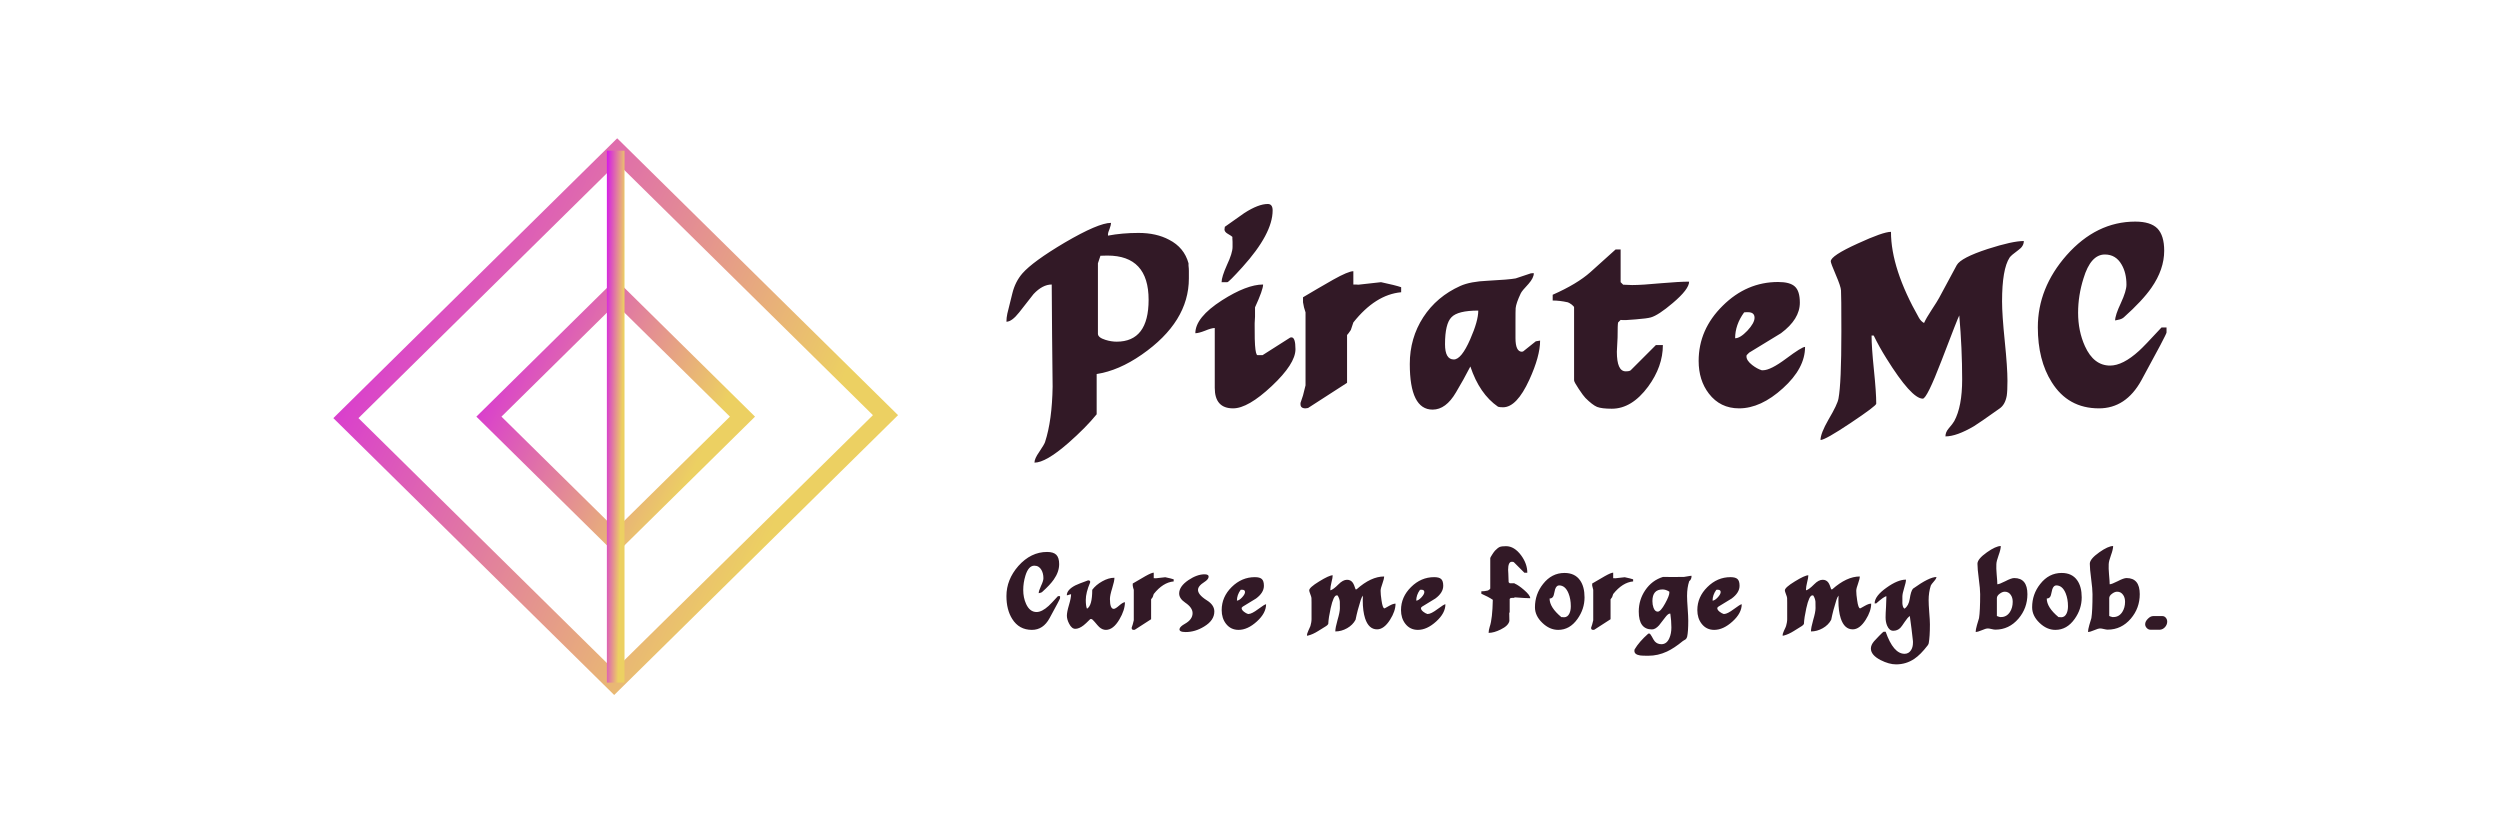 <svg data-v-fde0c5aa="" xmlns="http://www.w3.org/2000/svg" viewBox="0 0 300 100" class="iconLeftSlogan">
    <!---->
    <defs data-v-fde0c5aa="">
        <!---->
    </defs>
    <defs data-v-fde0c5aa="">
        <!---->
    </defs>
    <g data-v-fde0c5aa="" id="8e819868-80ab-4dae-ad81-fe835cae52f7" fill="#321926"
        transform="matrix(2.157,0,0,2.157,120.189,15.656)">
        <path
            d="M2.81 11.41L2.79 8.57L2.79 8.57Q2.28 8.57 1.78 9.10L1.78 9.10L0.98 10.12L0.98 10.12Q0.57 10.64 0.27 10.64L0.27 10.64L0.27 10.64Q0.27 10.42 0.32 10.19L0.32 10.19L0.60 9.06L0.60 9.06Q0.76 8.41 1.16 7.95L1.16 7.95L1.16 7.95Q1.74 7.29 3.51 6.24L3.51 6.24L3.51 6.24Q5.39 5.14 6.09 5.14L6.09 5.14L6.09 5.14Q6.09 5.25 6.01 5.47L6.01 5.47L6.01 5.47Q5.92 5.68 5.92 5.78L5.92 5.78L5.92 5.85L5.92 5.85Q6.71 5.70 7.62 5.70L7.62 5.70L7.62 5.70Q8.61 5.70 9.32 6.08L9.32 6.08L9.32 6.08Q10.16 6.51 10.40 7.39L10.40 7.39L10.40 7.52L10.40 7.52Q10.42 7.67 10.42 7.81L10.42 7.81L10.42 8.23L10.42 8.23Q10.42 10.65 7.80 12.47L7.80 12.47L7.80 12.47Q6.52 13.36 5.29 13.55L5.29 13.55L5.29 15.79L5.29 15.79Q4.69 16.53 3.71 17.39L3.71 17.39L3.71 17.39Q2.46 18.48 1.83 18.48L1.83 18.48L1.83 18.48Q1.83 18.26 2.09 17.89L2.09 17.89L2.09 17.89Q2.38 17.46 2.42 17.33L2.42 17.33L2.42 17.33Q2.81 16.13 2.84 14.25L2.84 14.25L2.84 14.25Q2.84 14.25 2.81 11.41L2.81 11.41ZM5.50 6.97L5.36 7.39L5.36 11.31L5.36 11.31Q5.36 11.52 5.78 11.65L5.78 11.65L5.78 11.65Q6.10 11.75 6.40 11.75L6.40 11.75L6.40 11.75Q8.18 11.75 8.18 9.42L8.18 9.42L8.18 9.42Q8.18 6.96 5.89 6.96L5.89 6.96L5.89 6.96Q5.80 6.96 5.50 6.97L5.50 6.97ZM11.86 14.32L11.86 10.99L11.86 10.99Q11.68 10.99 11.32 11.14L11.32 11.14L11.32 11.14Q10.96 11.28 10.78 11.28L10.78 11.28L10.78 11.28Q10.78 10.40 12.26 9.45L12.26 9.45L12.26 9.45Q13.64 8.57 14.55 8.57L14.55 8.57L14.55 8.57Q14.55 8.86 14.10 9.84L14.10 9.84L14.10 10.36L14.10 10.36Q14.10 10.37 14.08 10.72L14.08 10.72L14.08 10.72Q14.08 10.81 14.08 10.89L14.08 10.89L14.08 10.89Q14.08 11.76 14.10 11.94L14.10 11.94L14.10 11.94Q14.14 12.50 14.24 12.50L14.24 12.50L14.52 12.50L16.06 11.52L16.06 11.52Q16.09 11.51 16.13 11.51L16.13 11.51L16.13 11.51Q16.35 11.51 16.35 12.17L16.35 12.17L16.35 12.17Q16.35 12.98 15.03 14.22L15.03 14.22L15.03 14.22Q13.71 15.46 12.88 15.46L12.88 15.46L12.88 15.46Q11.86 15.46 11.86 14.32L11.86 14.32ZM12.85 6.48L12.85 6.48L12.85 6.20L12.85 6.20Q12.85 6.10 12.84 6.01L12.84 6.01L12.84 5.92L12.84 5.92Q12.81 5.88 12.57 5.74L12.57 5.74L12.57 5.74Q12.40 5.64 12.40 5.50L12.40 5.50L12.40 5.50Q12.40 5.53 12.42 5.36L12.42 5.36L13.51 4.59L13.51 4.59Q14.29 4.09 14.81 4.09L14.81 4.09L14.81 4.09Q15.08 4.09 15.08 4.45L15.08 4.45L15.08 4.45Q15.08 5.74 13.40 7.60L13.40 7.60L13.40 7.60Q12.64 8.44 12.56 8.44L12.56 8.44L12.24 8.44L12.24 8.44Q12.24 8.15 12.54 7.48L12.54 7.48L12.54 7.48Q12.85 6.82 12.85 6.48ZM16.63 15.23L16.63 15.23L16.63 15.16L16.77 14.74L16.77 14.74Q16.80 14.64 16.91 14.18L16.91 14.18L16.91 10.12L16.91 10.12Q16.81 9.84 16.77 9.56L16.77 9.56L16.77 9.28L16.77 9.28Q17.54 8.82 18.45 8.30L18.45 8.30L18.45 8.30Q19.29 7.83 19.57 7.83L19.57 7.83L19.57 8.57L19.71 8.57L19.71 8.57Q19.84 8.58 19.85 8.58L19.85 8.58L21.11 8.44L21.11 8.44Q21.91 8.61 22.23 8.72L22.23 8.72L22.23 9.00L22.23 9.00Q20.80 9.13 19.57 10.68L19.57 10.68L19.43 11.10L19.43 11.10Q19.29 11.31 19.22 11.38L19.22 11.38L19.22 14.04L17.05 15.44L16.91 15.46L16.91 15.46Q16.63 15.46 16.63 15.23ZM22.71 12.99L22.71 12.99L22.71 12.99Q22.71 11.55 23.46 10.39L23.46 10.39L23.46 10.39Q24.21 9.24 25.52 8.65L25.52 8.65L25.52 8.65Q26.08 8.40 27.05 8.36L27.05 8.36L27.05 8.36Q28.22 8.30 28.60 8.23L28.60 8.23L29.44 7.95L29.44 7.95Q29.48 7.95 29.53 7.94L29.53 7.94L29.61 7.94L29.61 7.94Q29.61 8.20 29.32 8.53L29.32 8.53L29.32 8.53Q28.94 8.93 28.88 9.07L28.88 9.07L28.88 9.07Q28.63 9.60 28.60 9.88L28.60 9.88L28.60 9.88Q28.59 10.00 28.59 10.70L28.59 10.70L28.59 11.55L28.59 11.55Q28.59 12.31 28.95 12.31L28.95 12.31L28.95 12.31Q28.98 12.31 29.02 12.29L29.02 12.29L29.72 11.73L29.72 11.73Q29.76 11.72 29.96 11.69L29.96 11.69L29.96 11.69Q29.96 12.56 29.36 13.87L29.36 13.87L29.36 13.87Q28.66 15.40 27.90 15.40L27.90 15.40L27.90 15.40Q27.71 15.40 27.62 15.37L27.62 15.37L27.62 15.37Q26.59 14.66 26.08 13.13L26.08 13.13L26.08 13.13Q25.70 13.87 25.28 14.57L25.28 14.57L25.28 14.57Q24.72 15.53 23.98 15.53L23.98 15.53L23.98 15.53Q22.71 15.53 22.71 12.99ZM24.67 11.89L24.67 11.89L24.67 11.89Q24.67 12.74 25.16 12.74L25.16 12.74L25.16 12.74Q25.58 12.74 26.07 11.62L26.07 11.62L26.07 11.62Q26.52 10.60 26.52 10.02L26.52 10.02L26.52 10.02Q25.38 10.02 25.03 10.39L25.03 10.39L25.03 10.39Q24.67 10.75 24.67 11.89ZM30.66 9.46L30.66 9.46L30.66 9.14L30.66 9.14Q32.02 8.54 32.76 7.88L32.76 7.88L34.16 6.62L34.44 6.62L34.44 8.44L34.58 8.58L34.58 8.58Q34.99 8.60 35.08 8.60L35.08 8.60L35.08 8.60Q35.62 8.60 36.67 8.50L36.67 8.50L36.67 8.50Q37.72 8.41 38.25 8.41L38.25 8.41L38.25 8.41Q38.25 8.83 37.34 9.60L37.34 9.60L37.34 9.60Q36.54 10.28 36.12 10.40L36.12 10.40L36.12 10.40Q35.91 10.46 35.28 10.51L35.28 10.51L35.28 10.51Q34.65 10.57 34.44 10.54L34.44 10.54L34.30 10.68L34.30 10.68Q34.27 10.77 34.27 11.52L34.27 11.52L34.27 11.52Q34.27 11.65 34.25 11.91L34.25 11.91L34.25 11.91Q34.23 12.18 34.23 12.31L34.23 12.31L34.23 12.31Q34.23 13.40 34.72 13.40L34.72 13.40L34.72 13.40Q34.94 13.40 35 13.34L35 13.34L36.40 11.94L36.79 11.94L36.79 11.94Q36.79 13.13 35.97 14.25L35.97 14.25L35.97 14.25Q35.06 15.48 33.95 15.48L33.95 15.48L33.95 15.48Q33.39 15.48 33.13 15.38L33.13 15.38L33.13 15.38Q32.87 15.27 32.48 14.88L32.48 14.88L32.48 14.88Q32.37 14.77 32.11 14.38L32.11 14.38L32.11 14.38Q31.85 13.99 31.85 13.90L31.85 13.90L31.85 9.84L31.85 9.84Q31.85 9.79 31.71 9.68L31.71 9.68L31.71 9.68Q31.57 9.58 31.50 9.56L31.50 9.56L31.50 9.56Q31.05 9.46 30.66 9.46ZM38.78 12.82L38.78 12.82L38.78 12.82Q38.78 11.07 40.12 9.75L40.12 9.75L40.12 9.75Q41.45 8.43 43.20 8.43L43.20 8.43L43.20 8.43Q43.86 8.43 44.13 8.68L44.13 8.68L44.13 8.68Q44.41 8.93 44.41 9.58L44.41 9.58L44.41 9.58Q44.41 10.50 43.36 11.28L43.36 11.28L43.36 11.28Q42.48 11.82 41.59 12.36L41.59 12.36L41.45 12.50L41.45 12.50Q41.45 12.53 41.44 12.57L41.44 12.57L41.44 12.57Q41.44 12.80 41.76 13.05L41.76 13.05L41.76 13.05Q42.03 13.26 42.29 13.34L42.29 13.34L42.36 13.34L42.36 13.34Q42.78 13.34 43.65 12.69L43.65 12.69L43.65 12.69Q44.52 12.04 44.70 12.04L44.70 12.04L44.70 12.04Q44.70 13.23 43.47 14.34L43.47 14.34L43.47 14.34Q42.24 15.46 41.03 15.46L41.03 15.46L41.03 15.46Q39.98 15.46 39.35 14.64L39.35 14.64L39.35 14.64Q38.78 13.90 38.78 12.82ZM41.31 10.12L41.31 10.12L41.31 10.12Q40.81 10.81 40.81 11.56L40.81 11.56L40.81 11.56Q41.09 11.56 41.49 11.14L41.49 11.14L41.49 11.14Q41.89 10.71 41.89 10.42L41.89 10.42L41.89 10.42Q41.89 10.11 41.52 10.11L41.52 10.11L41.43 10.11L41.43 10.11Q41.33 10.12 41.31 10.12ZM46.72 11.20L46.72 11.20L46.72 11.20Q46.72 9.13 46.70 8.90L46.70 8.90L46.70 8.90Q46.69 8.68 46.41 8.03L46.41 8.03L46.41 8.03Q46.13 7.38 46.13 7.28L46.13 7.28L46.13 7.28Q46.13 6.97 47.63 6.29L47.63 6.29L47.63 6.29Q49.04 5.64 49.48 5.64L49.48 5.64L49.48 5.64Q49.48 7.69 51.04 10.43L51.04 10.43L51.04 10.43Q51.16 10.63 51.32 10.71L51.32 10.71L51.32 10.71Q51.44 10.44 51.73 10.00L51.73 10.00L51.73 10.00Q52.09 9.45 52.16 9.31L52.16 9.31L52.16 9.31Q52.49 8.71 53.14 7.49L53.14 7.49L53.14 7.49Q53.37 7.08 54.87 6.59L54.87 6.59L54.87 6.59Q56.24 6.15 56.87 6.15L56.87 6.15L56.87 6.15Q56.87 6.44 56.57 6.65L56.57 6.65L56.57 6.65Q56.17 6.94 56.08 7.07L56.08 7.07L56.08 7.07Q55.66 7.71 55.66 9.51L55.66 9.51L55.66 9.51Q55.66 10.25 55.81 11.72L55.81 11.72L55.81 11.72Q55.96 13.19 55.96 13.93L55.96 13.93L55.96 13.93Q55.96 14.50 55.92 14.76L55.92 14.76L55.92 14.76Q55.83 15.26 55.52 15.47L55.52 15.47L55.52 15.47Q54.38 16.28 54.10 16.45L54.10 16.45L54.10 16.45Q53.13 17.02 52.51 17.02L52.51 17.02L52.51 17.02Q52.51 16.79 52.68 16.59L52.68 16.59L52.68 16.59Q52.93 16.30 53.00 16.17L53.00 16.17L53.00 16.17Q53.44 15.36 53.44 13.85L53.44 13.85L53.44 13.85Q53.44 12.14 53.28 10.29L53.28 10.29L53.28 10.29Q53.21 10.40 52.29 12.81L52.29 12.81L52.29 12.81Q51.48 14.92 51.25 14.92L51.25 14.92L51.25 14.92Q50.62 14.92 49.22 12.67L49.22 12.67L49.22 12.67Q48.83 12.05 48.52 11.41L48.52 11.41L48.40 11.41L48.40 11.41Q48.40 12.04 48.53 13.31L48.53 13.31L48.53 13.31Q48.66 14.57 48.66 15.20L48.66 15.20L48.66 15.20Q48.66 15.32 47.24 16.27L47.24 16.27L47.24 16.27Q45.82 17.22 45.56 17.22L45.56 17.22L45.56 17.22Q45.56 16.86 46.00 16.09L46.00 16.09L46.00 16.09Q46.51 15.23 46.56 14.91L46.56 14.91L46.56 14.91Q46.72 14.07 46.72 11.20ZM57.65 10.95L57.65 10.95L57.65 10.95Q57.65 8.76 59.25 6.94L59.25 6.94L59.25 6.94Q60.91 5.07 63.07 5.07L63.07 5.07L63.07 5.07Q63.92 5.07 64.30 5.45L64.30 5.45L64.30 5.45Q64.68 5.84 64.68 6.69L64.68 6.69L64.68 6.69Q64.68 7.73 63.97 8.75L63.97 8.75L63.97 8.75Q63.48 9.46 62.43 10.40L62.43 10.40L62.43 10.40Q62.31 10.50 62.13 10.53L62.13 10.53L61.95 10.57L61.95 10.57Q61.95 10.28 62.27 9.60L62.27 9.60L62.27 9.60Q62.58 8.93 62.58 8.58L62.58 8.58L62.58 8.58Q62.58 7.92 62.31 7.46L62.31 7.46L62.31 7.46Q61.99 6.90 61.38 6.90L61.38 6.90L61.38 6.90Q60.59 6.90 60.19 8.23L60.19 8.23L60.19 8.23Q59.89 9.18 59.89 10.14L59.89 10.14L59.89 10.14Q59.89 11.16 60.27 12.00L60.27 12.00L60.27 12.00Q60.76 13.08 61.67 13.08L61.67 13.08L61.67 13.08Q62.38 13.08 63.28 12.26L63.28 12.26L63.28 12.26Q63.56 12.01 64.53 10.96L64.53 10.96L64.81 10.96L64.81 11.24L64.81 11.24Q64.81 11.34 63.41 13.90L63.41 13.90L63.41 13.90Q62.55 15.46 61.05 15.46L61.05 15.46L61.05 15.46Q59.33 15.46 58.42 14L58.42 14L58.42 14Q57.65 12.78 57.65 10.95Z">
        </path>
    </g>
    <defs data-v-fde0c5aa="">
        <linearGradient data-v-fde0c5aa="" gradientTransform="rotate(25)" id="49aad4eb-3549-417e-9726-dee0b1976836"
            x1="0%" y1="0%" x2="100%" y2="0%">
            <stop data-v-fde0c5aa="" offset="0%" stop-color="#D418EA" stop-opacity="1"></stop>
            <stop data-v-fde0c5aa="" offset="100%" stop-color="#ECD062" stop-opacity="1"></stop>
        </linearGradient>
    </defs>
    <g data-v-fde0c5aa="" id="72513c5c-4c6e-4924-8d71-41a01c6fe5be" stroke="none"
        fill="url(#49aad4eb-3549-417e-9726-dee0b1976836)"
        transform="matrix(2.117,0,0,2.117,40.011,16.125)">
        <path d="M16 23.787L8.102 16 16 8.213 23.898 16 16 23.787zM9.525 16L16 22.383 22.475 16 16 9.617 9.525 16z">
        </path>
        <path
            d="M15.915 31.778L-.005 16.084 16.085.222l15.92 15.694-16.09 15.862zM1.419 16.084l14.496 14.29 14.666-14.458-14.496-14.29L1.419 16.084z">
        </path>
        <path d="M15.5.924h1v30.152h-1z"></path>
    </g>
    <defs data-v-fde0c5aa="">
        <!---->
    </defs>
    <g data-v-fde0c5aa="" id="792ac0eb-ef9a-4a93-8fe4-2ca2b734094a" fill="#321926"
        transform="matrix(0.9,0,0,0.9,120.43,61.671)">
        <path
            d="M0.38 10.95L0.38 10.95L0.38 10.95Q0.38 8.76 1.97 6.94L1.97 6.94L1.97 6.94Q3.64 5.07 5.80 5.07L5.80 5.07L5.80 5.07Q6.65 5.07 7.03 5.45L7.03 5.45L7.03 5.45Q7.41 5.84 7.41 6.69L7.41 6.69L7.41 6.69Q7.41 7.73 6.69 8.75L6.69 8.75L6.69 8.75Q6.20 9.46 5.15 10.40L5.15 10.40L5.15 10.40Q5.04 10.50 4.86 10.53L4.86 10.53L4.68 10.57L4.68 10.57Q4.68 10.28 4.99 9.60L4.99 9.60L4.99 9.60Q5.31 8.93 5.31 8.58L5.31 8.58L5.31 8.58Q5.31 7.92 5.04 7.46L5.04 7.46L5.04 7.46Q4.72 6.90 4.10 6.90L4.10 6.90L4.10 6.90Q3.32 6.90 2.91 8.23L2.91 8.23L2.91 8.23Q2.62 9.18 2.62 10.14L2.62 10.14L2.62 10.14Q2.62 11.16 3.00 12.00L3.00 12.00L3.00 12.00Q3.49 13.08 4.40 13.08L4.40 13.08L4.40 13.08Q5.11 13.08 6.01 12.26L6.01 12.26L6.01 12.26Q6.29 12.01 7.25 10.96L7.25 10.96L7.53 10.96L7.53 11.24L7.53 11.24Q7.53 11.34 6.13 13.90L6.13 13.90L6.13 13.90Q5.28 15.46 3.78 15.46L3.78 15.46L3.78 15.46Q2.06 15.46 1.15 14L1.15 14L1.15 14Q0.38 12.78 0.38 10.95ZM11.68 14.01L11.68 14.01L11.68 14.01Q11.56 14.01 11.54 14.04L11.54 14.04L11.54 14.04Q10.91 14.67 10.67 14.85L10.67 14.85L10.67 14.85Q10.07 15.32 9.56 15.32L9.56 15.32L9.56 15.32Q9.09 15.32 8.74 14.64L8.74 14.64L8.74 14.64Q8.44 14.07 8.44 13.57L8.44 13.57L8.44 13.57Q8.44 13.08 8.72 12.14L8.72 12.14L8.72 12.14Q9.00 11.20 9.00 10.71L9.00 10.71L9.00 10.71Q8.90 10.71 8.71 10.78L8.71 10.78L8.71 10.78Q8.53 10.85 8.43 10.85L8.43 10.85L8.43 10.85Q8.43 10.12 9.56 9.53L9.56 9.53L9.56 9.53Q9.94 9.34 11.26 8.86L11.26 8.86L11.40 8.86L11.40 8.86Q11.55 8.93 11.55 9.07L11.55 9.07L11.55 9.07Q11.55 9.11 11.54 9.14L11.54 9.14L11.54 9.14Q10.96 10.50 10.96 11.47L10.96 11.47L10.96 11.47Q10.96 12.29 11.12 12.64L11.12 12.64L11.12 12.64Q11.82 12.25 11.82 10.12L11.82 10.12L11.82 10.12Q12.31 9.46 13.15 8.99L13.15 8.99L13.15 8.99Q14 8.51 14.78 8.51L14.78 8.51L14.78 8.51Q14.78 8.95 14.48 9.91L14.48 9.91L14.48 9.91Q14.18 10.86 14.18 11.34L14.18 11.34L14.18 11.34Q14.18 12.66 14.69 12.66L14.69 12.66L14.69 12.66Q14.91 12.66 15.42 12.21L15.42 12.21L15.42 12.21Q15.93 11.77 16.18 11.77L16.18 11.77L16.18 11.77Q16.18 12.82 15.44 14.07L15.44 14.07L15.44 14.07Q14.62 15.46 13.64 15.46L13.64 15.46L13.64 15.46Q13.17 15.46 12.75 15.08L12.75 15.08L12.75 15.08Q12.57 14.91 12.14 14.39L12.14 14.39L12.14 14.39Q11.83 14.01 11.68 14.01ZM17.08 15.23L17.08 15.23L17.08 15.16L17.22 14.74L17.22 14.74Q17.25 14.64 17.36 14.18L17.36 14.18L17.36 10.12L17.36 10.12Q17.26 9.84 17.22 9.56L17.22 9.56L17.22 9.28L17.22 9.28Q17.99 8.82 18.90 8.30L18.90 8.30L18.90 8.30Q19.74 7.83 20.02 7.83L20.02 7.83L20.02 8.57L20.16 8.57L20.16 8.57Q20.29 8.58 20.30 8.58L20.30 8.58L21.56 8.44L21.56 8.44Q22.36 8.61 22.68 8.72L22.68 8.72L22.68 9.00L22.68 9.00Q21.25 9.13 20.02 10.68L20.02 10.68L19.88 11.10L19.88 11.10Q19.74 11.31 19.67 11.38L19.67 11.38L19.67 14.04L17.50 15.44L17.36 15.46L17.36 15.46Q17.08 15.46 17.08 15.23ZM28.10 13.01L28.10 13.01L28.10 13.01Q28.10 12.14 27.10 11.52L27.10 11.52L27.10 11.52Q25.82 10.71 25.93 10.02L25.93 10.02L25.93 10.02Q25.98 9.70 26.39 9.35L26.39 9.35L26.39 9.35Q26.87 9.02 26.99 8.92L26.99 8.92L26.99 8.92Q27.29 8.67 27.33 8.44L27.33 8.44L27.33 8.44Q27.40 8.05 26.80 8.05L26.80 8.05L26.80 8.05Q25.80 8.05 24.65 8.82L24.65 8.82L24.65 8.82Q23.41 9.66 23.41 10.61L23.41 10.61L23.41 10.61Q23.41 11.28 24.22 11.83L24.22 11.83L24.22 11.83Q25.20 12.49 25.20 13.23L25.20 13.23L25.20 13.23Q25.20 14.08 24.16 14.66L24.16 14.66L24.16 14.66Q23.53 15.01 23.46 15.33L23.46 15.33L23.46 15.33Q23.38 15.75 24.28 15.75L24.28 15.75L24.28 15.75Q25.54 15.75 26.73 15.02L26.73 15.02L26.73 15.02Q28.10 14.20 28.10 13.01ZM29.08 12.82L29.08 12.82L29.08 12.82Q29.08 11.07 30.41 9.75L30.41 9.75L30.41 9.75Q31.75 8.43 33.50 8.43L33.50 8.43L33.50 8.43Q34.16 8.43 34.43 8.68L34.43 8.68L34.43 8.68Q34.71 8.93 34.71 9.58L34.71 9.58L34.71 9.58Q34.71 10.50 33.66 11.28L33.66 11.28L33.66 11.28Q32.77 11.82 31.89 12.36L31.89 12.36L31.75 12.50L31.75 12.50Q31.75 12.53 31.74 12.57L31.74 12.57L31.74 12.57Q31.74 12.80 32.06 13.05L32.06 13.05L32.06 13.05Q32.33 13.26 32.59 13.34L32.59 13.34L32.66 13.34L32.66 13.34Q33.08 13.34 33.95 12.69L33.95 12.69L33.95 12.69Q34.82 12.04 35 12.04L35 12.04L35 12.04Q35 13.23 33.77 14.34L33.77 14.34L33.77 14.34Q32.54 15.46 31.33 15.46L31.33 15.46L31.33 15.46Q30.28 15.46 29.65 14.64L29.65 14.64L29.65 14.64Q29.08 13.90 29.08 12.82ZM31.61 10.12L31.61 10.12L31.61 10.12Q31.11 10.81 31.11 11.56L31.11 11.56L31.11 11.56Q31.39 11.56 31.79 11.14L31.79 11.14L31.79 11.14Q32.19 10.71 32.19 10.42L32.19 10.42L32.19 10.42Q32.19 10.11 31.82 10.11L31.82 10.11L31.72 10.11L31.72 10.11Q31.63 10.12 31.61 10.12ZM41.06 13.58L41.06 11.83L41.06 11.83Q41.06 11.31 41.05 11.20L41.05 11.20L41.05 11.20Q41.03 11.03 40.89 10.68L40.89 10.68L40.89 10.68Q40.75 10.32 40.75 10.19L40.75 10.19L40.75 10.19Q40.75 9.81 42.08 9.00L42.08 9.00L42.08 9.00Q43.41 8.18 43.88 8.18L43.88 8.18L43.88 8.18Q43.88 8.50 43.72 9.11L43.72 9.11L43.72 9.11Q43.57 9.73 43.57 10.05L43.57 10.05L43.57 10.19L43.57 10.19Q43.96 10.09 44.65 9.39L44.65 9.39L44.65 9.39Q45.25 8.78 45.79 8.78L45.79 8.78L45.79 8.78Q46.28 8.78 46.55 9.16L46.55 9.16L46.55 9.16Q46.73 9.41 46.93 10.05L46.93 10.05L47.07 10.05L47.07 10.05Q48.99 8.34 50.74 8.34L50.74 8.34L50.74 8.34Q50.74 8.65 50.51 9.29L50.51 9.29L50.51 9.29Q50.27 9.93 50.27 10.25L50.27 10.25L50.27 10.25Q50.27 10.74 50.39 11.52L50.39 11.52L50.39 11.52Q50.54 12.59 50.78 12.59L50.78 12.59L50.78 12.59Q50.81 12.59 50.85 12.57L50.85 12.57L50.85 12.57Q51.02 12.47 51.44 12.24L51.44 12.24L51.44 12.24Q51.94 11.96 52.26 11.96L52.26 11.96L52.26 11.96Q52.26 12.96 51.53 14.11L51.53 14.11L51.53 14.11Q50.72 15.39 49.80 15.39L49.80 15.39L49.80 15.39Q48.68 15.39 48.20 13.92L48.20 13.92L48.20 13.92Q47.89 12.96 47.89 11.52L47.89 11.52L47.89 11.52Q47.89 11.20 47.91 10.89L47.91 10.89L47.91 10.89Q47.74 11.10 47.63 11.45L47.63 11.45L47.63 11.45Q47.19 12.81 46.93 14.11L46.93 14.11L46.93 14.11Q46.56 14.81 45.80 15.24L45.80 15.24L45.80 15.24Q45.04 15.67 44.23 15.67L44.23 15.67L44.23 15.67Q44.23 15.18 44.53 14.13L44.53 14.13L44.53 14.13Q44.84 13.09 44.84 12.56L44.84 12.56L44.84 12.56Q44.84 11.84 44.83 11.70L44.83 11.70L44.83 11.70Q44.79 11.28 44.55 10.89L44.55 10.89L44.55 10.89Q44.52 10.86 44.41 10.86L44.41 10.86L44.41 10.86Q43.99 10.86 43.61 12.57L43.61 12.57L43.61 12.57Q43.33 13.83 43.29 14.67L43.29 14.67L43.29 14.67Q43.20 14.83 43.01 14.95L43.01 14.95L43.01 14.95Q42.67 15.16 41.95 15.61L41.95 15.61L41.95 15.61Q41.23 16.06 40.63 16.21L40.63 16.21L40.63 16.21Q40.59 16.21 40.54 16.23L40.54 16.23L40.45 16.23L40.45 16.23Q40.45 15.95 40.63 15.58L40.63 15.58L40.63 15.58Q40.87 15.09 40.91 14.95L40.91 14.95L40.91 14.95Q41.05 14.41 41.05 14.25L41.05 14.25L41.05 14.25Q41.05 14.25 41.06 14.03L41.06 14.03L41.06 14.03Q41.06 13.80 41.06 13.58L41.06 13.58ZM52.99 12.82L52.99 12.82L52.99 12.82Q52.99 11.07 54.33 9.75L54.33 9.75L54.33 9.75Q55.66 8.43 57.41 8.43L57.41 8.43L57.41 8.43Q58.07 8.43 58.34 8.68L58.34 8.68L58.34 8.68Q58.62 8.93 58.62 9.58L58.62 9.58L58.62 9.58Q58.62 10.50 57.57 11.28L57.57 11.28L57.57 11.28Q56.69 11.82 55.80 12.36L55.80 12.36L55.66 12.50L55.66 12.50Q55.66 12.53 55.65 12.57L55.65 12.57L55.65 12.57Q55.65 12.80 55.97 13.05L55.97 13.05L55.97 13.05Q56.24 13.26 56.50 13.34L56.50 13.34L56.57 13.34L56.57 13.34Q56.99 13.34 57.86 12.69L57.86 12.69L57.86 12.69Q58.73 12.04 58.91 12.04L58.91 12.04L58.91 12.04Q58.91 13.23 57.68 14.34L57.68 14.34L57.68 14.34Q56.45 15.46 55.24 15.46L55.24 15.46L55.24 15.46Q54.19 15.46 53.56 14.64L53.56 14.64L53.56 14.64Q52.99 13.90 52.99 12.82ZM55.52 10.12L55.52 10.12L55.52 10.12Q55.02 10.81 55.02 11.56L55.02 11.56L55.02 11.56Q55.30 11.56 55.70 11.14L55.70 11.14L55.70 11.14Q56.10 10.71 56.10 10.42L56.10 10.42L56.10 10.42Q56.10 10.11 55.73 10.11L55.73 10.11L55.64 10.11L55.64 10.11Q55.54 10.12 55.52 10.12ZM70.22 11.24L70.22 11.24L70.22 11.24Q69.69 11.24 68.11 11.12L68.11 11.12L68.11 11.19L68.11 11.19Q68.03 11.19 67.62 11.20L67.62 11.20L67.48 11.34L67.48 13.16L67.42 13.16L67.42 13.16Q67.42 14.07 67.44 14.27L67.44 14.27L67.44 14.27Q67.31 14.91 66.28 15.41L66.28 15.41L66.28 15.41Q65.37 15.86 64.67 15.86L64.67 15.86L64.67 15.86Q64.67 15.53 64.83 14.99L64.83 14.99L64.83 15.01L64.83 15.01Q65.18 13.96 65.23 11.45L65.23 11.45L65.23 11.45Q64.60 11.03 63.70 10.64L63.70 10.64L63.70 10.32L63.70 10.32Q64.11 10.32 64.54 10.22L64.54 10.22L64.54 10.22Q64.61 10.21 64.75 10.10L64.75 10.10L64.75 10.10Q64.89 10.00 64.89 9.94L64.89 9.94L64.89 5.88L64.89 5.88Q64.89 5.82 65.14 5.43L65.14 5.43L65.14 5.43Q65.31 5.15 65.52 4.90L65.52 4.90L65.52 4.90Q65.90 4.51 66.16 4.40L66.16 4.40L66.16 4.40Q66.43 4.30 66.99 4.30L66.99 4.30L66.99 4.30Q68.10 4.30 69.01 5.53L69.01 5.53L69.01 5.53Q69.83 6.65 69.83 7.84L69.83 7.84L69.44 7.84L68.04 6.44L68.04 6.44Q67.98 6.38 67.76 6.38L67.76 6.38L67.76 6.38Q67.27 6.38 67.27 7.48L67.27 7.48L67.27 7.48Q67.27 7.38 67.30 7.97L67.30 7.97L67.31 8.26L67.31 8.26Q67.31 8.65 67.34 9.10L67.34 9.10L67.48 9.24L67.48 9.24Q67.55 9.23 68.01 9.25L68.01 9.25L68.01 9.24L68.05 9.24L68.05 9.24Q68.08 9.25 68.09 9.25L68.09 9.25L68.09 9.25Q68.10 9.25 68.11 9.27L68.11 9.27L68.18 9.27L68.18 9.30L68.18 9.30Q68.67 9.51 69.40 10.14L69.40 10.14L69.40 10.14Q70.22 10.85 70.22 11.24ZM70.85 12.45L70.85 12.45L70.85 12.45Q70.85 10.70 71.93 9.34L71.93 9.34L71.93 9.34Q73.08 7.87 74.79 7.87L74.79 7.87L74.79 7.87Q76.17 7.87 76.86 8.85L76.86 8.85L76.86 8.85Q77.46 9.70 77.46 11.13L77.46 11.13L77.46 11.13Q77.46 12.68 76.52 14L76.52 14L76.52 14Q75.49 15.46 73.95 15.46L73.95 15.46L73.95 15.46Q72.80 15.46 71.83 14.52L71.83 14.52L71.83 14.52Q70.85 13.58 70.85 12.45ZM72.80 11.28L72.80 11.28L72.80 11.28Q72.80 12.46 74.37 13.76L74.37 13.76L74.55 13.76L74.55 13.76Q74.69 13.78 74.72 13.78L74.72 13.78L74.72 13.78Q75.21 13.78 75.45 13.26L75.45 13.26L75.45 13.26Q75.63 12.87 75.63 12.31L75.63 12.31L75.63 12.31Q75.63 11.34 75.32 10.58L75.32 10.58L75.32 10.58Q74.89 9.53 74.07 9.53L74.07 9.53L74.07 9.53Q73.72 9.53 73.54 10.04L73.54 10.04L73.54 10.04Q73.49 10.30 73.35 10.84L73.35 10.84L73.35 10.84Q73.22 11.28 72.80 11.28ZM78.34 15.23L78.34 15.23L78.34 15.16L78.48 14.74L78.48 14.74Q78.51 14.64 78.62 14.18L78.62 14.18L78.62 10.12L78.62 10.12Q78.53 9.84 78.48 9.56L78.48 9.56L78.48 9.28L78.48 9.28Q79.25 8.82 80.16 8.30L80.16 8.30L80.16 8.30Q81.00 7.83 81.28 7.83L81.28 7.83L81.28 8.57L81.42 8.57L81.42 8.57Q81.55 8.58 81.56 8.58L81.56 8.58L82.82 8.44L82.82 8.44Q83.62 8.61 83.94 8.72L83.94 8.72L83.94 9.00L83.94 9.00Q82.52 9.13 81.28 10.68L81.28 10.68L81.14 11.10L81.14 11.10Q81.00 11.31 80.93 11.38L80.93 11.38L80.93 14.04L78.76 15.44L78.62 15.46L78.62 15.46Q78.34 15.46 78.34 15.23ZM84.11 18.27L84.11 18.27L84.11 18.27Q84.11 18.10 84.14 18.06L84.14 18.06L84.14 18.06Q84.74 17.04 85.96 15.96L85.96 15.96L86.10 15.95L86.10 15.95Q86.21 15.95 86.41 16.31L86.41 16.31L86.41 16.31Q86.70 16.86 86.84 17.01L86.84 17.01L86.84 17.01Q87.18 17.37 87.71 17.37L87.71 17.37L87.71 17.37Q88.42 17.37 88.77 16.56L88.77 16.56L88.77 16.56Q89.04 15.96 89.04 15.13L89.04 15.13L89.04 15.13Q89.04 14.28 88.90 13.30L88.90 13.30L88.90 13.30Q88.89 13.30 88.87 13.29L88.87 13.29L88.83 13.29L88.83 13.29Q88.59 13.29 88.19 13.83L88.19 13.83L88.19 13.83Q87.47 14.77 87.40 14.85L87.40 14.85L87.40 14.85Q86.90 15.40 86.45 15.40L86.45 15.40L86.45 15.40Q84.69 15.40 84.69 13.02L84.69 13.02L84.69 13.02Q84.69 11.45 85.55 10.18L85.55 10.18L85.55 10.18Q86.45 8.85 87.92 8.40L87.92 8.40L87.92 8.40Q88.55 8.41 89.25 8.41L89.25 8.41L89.25 8.41Q89.96 8.41 90.72 8.40L90.72 8.40L91.56 8.26L91.56 8.26Q91.53 8.26 91.73 8.25L91.73 8.25L91.73 8.25Q91.73 8.75 91.42 8.96L91.42 8.96L91.42 8.96Q91.13 9.81 91.13 10.93L91.13 10.93L91.13 10.93Q91.13 11.48 91.21 12.58L91.21 12.58L91.21 12.58Q91.29 13.68 91.29 14.22L91.29 14.22L91.29 14.22Q91.29 15.72 91.14 16.38L91.14 16.38L91.14 16.38Q91.08 16.60 90.94 16.72L90.94 16.72L90.58 16.94L90.58 16.94Q89.40 17.91 88.45 18.35L88.45 18.35L88.45 18.35Q87.25 18.91 85.96 18.91L85.96 18.91L85.96 18.91Q85.13 18.91 84.88 18.87L84.88 18.87L84.88 18.87Q84.11 18.75 84.11 18.27ZM86.51 11.62L86.51 11.62L86.51 11.62Q86.51 12.10 86.65 12.49L86.65 12.49L86.65 12.49Q86.84 13.03 87.22 13.03L87.22 13.03L87.22 13.03Q87.61 13.03 88.21 11.93L88.21 11.93L88.21 11.93Q88.77 10.91 88.77 10.50L88.77 10.50L88.77 10.50Q88.77 10.53 88.76 10.36L88.76 10.36L88.69 10.32L88.69 10.32Q88.27 10.07 87.86 10.07L87.86 10.07L87.86 10.07Q86.51 10.07 86.51 11.62ZM92.50 12.82L92.50 12.82L92.50 12.82Q92.50 11.07 93.84 9.75L93.84 9.75L93.84 9.75Q95.17 8.43 96.92 8.43L96.92 8.43L96.92 8.43Q97.58 8.43 97.85 8.68L97.85 8.68L97.85 8.68Q98.13 8.93 98.13 9.58L98.13 9.58L98.13 9.58Q98.13 10.50 97.08 11.28L97.08 11.28L97.08 11.28Q96.19 11.82 95.31 12.36L95.31 12.36L95.17 12.50L95.17 12.50Q95.17 12.53 95.16 12.57L95.16 12.57L95.16 12.57Q95.16 12.80 95.48 13.05L95.48 13.05L95.48 13.05Q95.75 13.26 96.01 13.34L96.01 13.34L96.08 13.34L96.08 13.34Q96.50 13.34 97.37 12.69L97.37 12.69L97.37 12.69Q98.24 12.04 98.42 12.04L98.42 12.04L98.42 12.04Q98.42 13.23 97.19 14.34L97.19 14.34L97.19 14.34Q95.96 15.46 94.75 15.46L94.75 15.46L94.75 15.46Q93.70 15.46 93.07 14.64L93.07 14.64L93.07 14.64Q92.50 13.90 92.50 12.82ZM95.03 10.12L95.03 10.12L95.03 10.12Q94.53 10.81 94.53 11.56L94.53 11.56L94.53 11.56Q94.81 11.56 95.21 11.14L95.21 11.14L95.21 11.14Q95.61 10.71 95.61 10.42L95.61 10.42L95.61 10.42Q95.61 10.11 95.24 10.11L95.24 10.11L95.14 10.11L95.14 10.11Q95.05 10.12 95.03 10.12ZM104.48 13.58L104.48 11.83L104.48 11.83Q104.48 11.31 104.47 11.20L104.47 11.20L104.47 11.20Q104.45 11.03 104.31 10.68L104.31 10.68L104.31 10.68Q104.17 10.32 104.17 10.19L104.17 10.19L104.17 10.19Q104.17 9.81 105.50 9.00L105.50 9.00L105.50 9.00Q106.83 8.18 107.30 8.18L107.30 8.18L107.30 8.18Q107.30 8.50 107.14 9.11L107.14 9.11L107.14 9.11Q106.99 9.73 106.99 10.05L106.99 10.05L106.99 10.19L106.99 10.19Q107.38 10.09 108.07 9.39L108.07 9.39L108.07 9.39Q108.67 8.78 109.21 8.78L109.21 8.78L109.21 8.78Q109.70 8.78 109.97 9.16L109.97 9.16L109.97 9.16Q110.15 9.41 110.35 10.05L110.35 10.05L110.49 10.05L110.49 10.05Q112.41 8.34 114.16 8.34L114.16 8.34L114.16 8.34Q114.16 8.65 113.93 9.29L113.93 9.29L113.93 9.29Q113.69 9.93 113.69 10.25L113.69 10.25L113.69 10.25Q113.69 10.74 113.81 11.52L113.81 11.52L113.81 11.52Q113.96 12.59 114.20 12.59L114.20 12.59L114.20 12.59Q114.23 12.59 114.27 12.57L114.27 12.57L114.27 12.57Q114.44 12.47 114.86 12.24L114.86 12.24L114.86 12.24Q115.36 11.96 115.68 11.96L115.68 11.96L115.68 11.96Q115.68 12.96 114.95 14.11L114.95 14.11L114.95 14.11Q114.14 15.39 113.22 15.39L113.22 15.39L113.22 15.39Q112.10 15.39 111.62 13.92L111.62 13.92L111.62 13.92Q111.31 12.96 111.31 11.52L111.31 11.52L111.31 11.52Q111.31 11.20 111.33 10.89L111.33 10.89L111.33 10.89Q111.16 11.10 111.05 11.45L111.05 11.45L111.05 11.45Q110.61 12.81 110.35 14.11L110.35 14.11L110.35 14.11Q109.98 14.81 109.22 15.24L109.22 15.24L109.22 15.24Q108.46 15.67 107.65 15.67L107.65 15.67L107.65 15.67Q107.65 15.18 107.95 14.13L107.95 14.13L107.95 14.13Q108.26 13.09 108.26 12.56L108.26 12.56L108.26 12.56Q108.26 11.84 108.25 11.70L108.25 11.70L108.25 11.70Q108.21 11.28 107.97 10.89L107.97 10.89L107.97 10.89Q107.94 10.86 107.83 10.86L107.83 10.86L107.83 10.86Q107.41 10.86 107.03 12.57L107.03 12.57L107.03 12.57Q106.75 13.83 106.71 14.67L106.71 14.67L106.71 14.67Q106.62 14.83 106.43 14.95L106.43 14.95L106.43 14.95Q106.09 15.16 105.37 15.61L105.37 15.61L105.37 15.61Q104.65 16.06 104.05 16.21L104.05 16.21L104.05 16.21Q104.01 16.21 103.96 16.23L103.96 16.23L103.87 16.23L103.87 16.23Q103.87 15.95 104.05 15.58L104.05 15.58L104.05 15.58Q104.29 15.09 104.33 14.95L104.33 14.95L104.33 14.95Q104.47 14.41 104.47 14.25L104.47 14.25L104.47 14.25Q104.47 14.25 104.48 14.03L104.48 14.03L104.48 14.03Q104.48 13.80 104.48 13.58L104.48 13.58ZM115.64 17.95L115.64 17.95L115.64 17.95Q115.64 17.47 116.07 16.97L116.07 16.97L116.07 16.97Q116.26 16.76 116.72 16.28L116.72 16.28L116.72 16.28Q117.28 15.71 117.33 15.71L117.33 15.71L117.61 15.71L117.61 15.71Q118.64 18.65 120.13 18.65L120.13 18.65L120.13 18.65Q120.68 18.65 120.99 18.17L120.99 18.17L120.99 18.17Q121.25 17.77 121.25 17.18L121.25 17.18L121.25 16.97L121.25 16.97Q121.07 15.29 120.83 13.61L120.83 13.61L120.83 13.61Q120.53 13.82 120.16 14.38L120.16 14.38L120.16 14.38Q119.74 15.02 119.56 15.20L119.56 15.20L119.56 15.20Q119.17 15.58 118.62 15.58L118.62 15.58L118.62 15.58Q118.10 15.58 117.81 14.91L117.81 14.91L117.81 14.91Q117.60 14.42 117.60 13.79L117.60 13.79L117.60 13.79Q117.60 13.31 117.66 12.38L117.66 12.38L117.66 12.38Q117.71 11.45 117.71 10.98L117.71 10.98L117.71 10.98Q117.42 10.98 116.35 11.93L116.35 11.93L116.14 11.93L116.14 11.93Q116.14 10.95 117.73 9.83L117.73 9.83L117.73 9.83Q119.22 8.76 120.32 8.76L120.32 8.76L120.32 8.76Q120.32 9.11 120.08 9.87L120.08 9.87L120.08 9.87Q119.84 10.63 119.84 11.02L119.84 11.02L119.84 11.82L119.84 11.82Q119.83 11.89 119.83 11.83L119.83 11.83L119.83 11.83Q119.87 12.52 120.13 12.63L120.13 12.63L120.13 12.63Q120.68 12.24 120.82 11.33L120.82 11.33L120.82 11.33Q120.97 10.30 121.25 9.97L121.25 9.97L121.25 9.97Q123.42 8.41 124.38 8.41L124.38 8.41L124.38 8.41Q124.38 8.62 124.05 8.99L124.05 8.99L124.05 8.99Q123.68 9.41 123.63 9.55L123.63 9.55L123.63 9.55Q123.34 10.46 123.34 11.49L123.34 11.49L123.34 11.49Q123.34 12.04 123.42 13.11L123.42 13.11L123.42 13.11Q123.51 14.18 123.51 14.73L123.51 14.73L123.51 14.73Q123.51 16.38 123.35 17.25L123.35 17.25L123.35 17.25Q123.30 17.42 123.21 17.53L123.21 17.53L123.21 17.53Q122.26 18.77 121.42 19.33L121.42 19.33L121.42 19.33Q120.33 20.06 119.00 20.06L119.00 20.06L119.00 20.06Q118.06 20.06 116.94 19.49L116.94 19.49L116.94 19.49Q115.64 18.82 115.64 17.95ZM130.21 10.70L130.21 10.70L130.21 10.70Q130.21 10.01 130.03 8.67L130.03 8.67L130.03 8.67Q129.85 7.32 129.85 6.64L129.85 6.64L129.85 6.64Q129.85 6.01 131.11 5.12L131.11 5.12L131.11 5.12Q132.30 4.28 132.96 4.28L132.96 4.28L132.96 4.28Q132.96 4.72 132.67 5.51L132.67 5.51L132.67 5.51Q132.38 6.30 132.37 6.71L132.37 6.71L132.37 6.71Q132.34 7.24 132.41 8.04L132.41 8.04L132.41 8.04Q132.50 9.03 132.50 9.38L132.50 9.38L132.50 9.38Q132.76 9.38 133.57 8.97L133.57 8.97L133.57 8.97Q134.37 8.55 134.75 8.55L134.75 8.55L134.75 8.55Q136.51 8.55 136.51 10.70L136.51 10.70L136.51 10.70Q136.51 12.56 135.32 13.96L135.32 13.96L135.32 13.96Q134.06 15.43 132.23 15.43L132.23 15.43L132.23 15.43Q132.06 15.43 131.73 15.35L131.73 15.35L131.73 15.35Q131.40 15.27 131.24 15.27L131.24 15.27L131.24 15.27Q130.96 15.27 130.42 15.51L130.42 15.51L130.42 15.51Q129.89 15.74 129.61 15.74L129.61 15.74L129.61 15.74Q129.61 15.43 129.78 14.83L129.78 14.83L129.78 14.83Q129.92 14.35 130.06 13.89L130.06 13.89L130.06 13.89Q130.21 12.94 130.21 10.70ZM133.49 10.37L133.49 10.37L133.49 10.37Q133.17 10.37 132.80 10.65L132.80 10.65L132.80 10.65Q132.44 10.92 132.44 11.23L132.44 11.23L132.44 13.61L132.44 13.61Q132.61 13.69 132.86 13.75L132.86 13.75L133 13.75L133 13.75Q133.74 13.75 134.18 13.08L134.18 13.08L134.18 13.08Q134.55 12.50 134.55 11.72L134.55 11.72L134.55 11.72Q134.55 11.17 134.30 10.81L134.30 10.81L134.30 10.81Q134.01 10.37 133.49 10.37ZM137.14 12.45L137.14 12.45L137.14 12.45Q137.14 10.70 138.22 9.34L138.22 9.34L138.22 9.34Q139.37 7.87 141.08 7.87L141.08 7.87L141.08 7.87Q142.46 7.87 143.15 8.85L143.15 8.85L143.15 8.85Q143.75 9.70 143.75 11.13L143.75 11.13L143.75 11.13Q143.75 12.68 142.81 14L142.81 14L142.81 14Q141.78 15.46 140.24 15.46L140.24 15.46L140.24 15.46Q139.09 15.46 138.12 14.52L138.12 14.52L138.12 14.52Q137.14 13.58 137.14 12.45ZM139.09 11.28L139.09 11.28L139.09 11.28Q139.09 12.46 140.66 13.76L140.66 13.76L140.84 13.76L140.84 13.76Q140.98 13.78 141.01 13.78L141.01 13.78L141.01 13.78Q141.50 13.78 141.74 13.26L141.74 13.26L141.74 13.26Q141.92 12.87 141.92 12.31L141.92 12.31L141.92 12.31Q141.92 11.34 141.61 10.58L141.61 10.58L141.61 10.58Q141.18 9.53 140.36 9.53L140.36 9.53L140.36 9.53Q140.01 9.53 139.83 10.04L139.83 10.04L139.83 10.04Q139.78 10.30 139.64 10.84L139.64 10.84L139.64 10.84Q139.51 11.28 139.09 11.28ZM145.19 10.70L145.19 10.70L145.19 10.70Q145.19 10.01 145.01 8.67L145.01 8.67L145.01 8.67Q144.83 7.32 144.83 6.64L144.83 6.64L144.83 6.64Q144.83 6.01 146.09 5.12L146.09 5.12L146.09 5.12Q147.28 4.28 147.94 4.28L147.94 4.28L147.94 4.28Q147.94 4.72 147.65 5.51L147.65 5.51L147.65 5.51Q147.36 6.30 147.35 6.71L147.35 6.71L147.35 6.71Q147.32 7.24 147.39 8.04L147.39 8.04L147.39 8.04Q147.48 9.03 147.48 9.38L147.48 9.38L147.48 9.38Q147.74 9.38 148.55 8.97L148.55 8.97L148.55 8.97Q149.35 8.55 149.73 8.55L149.73 8.55L149.73 8.55Q151.49 8.55 151.49 10.70L151.49 10.70L151.49 10.70Q151.49 12.56 150.30 13.96L150.30 13.96L150.30 13.96Q149.04 15.43 147.21 15.43L147.21 15.43L147.21 15.43Q147.04 15.43 146.71 15.35L146.71 15.35L146.71 15.35Q146.38 15.27 146.22 15.27L146.22 15.27L146.22 15.27Q145.94 15.27 145.40 15.51L145.40 15.51L145.40 15.51Q144.87 15.74 144.59 15.74L144.59 15.74L144.59 15.74Q144.59 15.43 144.76 14.83L144.76 14.83L144.76 14.83Q144.90 14.35 145.04 13.89L145.04 13.89L145.04 13.89Q145.19 12.94 145.19 10.70ZM148.47 10.37L148.47 10.37L148.47 10.37Q148.15 10.37 147.78 10.65L147.78 10.65L147.78 10.65Q147.42 10.92 147.42 11.23L147.42 11.23L147.42 13.61L147.42 13.61Q147.59 13.69 147.84 13.75L147.84 13.75L147.98 13.75L147.98 13.75Q148.72 13.75 149.16 13.08L149.16 13.08L149.16 13.08Q149.53 12.50 149.53 11.72L149.53 11.72L149.53 11.72Q149.53 11.17 149.28 10.81L149.28 10.81L149.28 10.81Q148.99 10.37 148.47 10.37ZM155.15 14.36L155.15 14.36L155.15 14.36Q155.15 14.76 154.86 15.09L154.86 15.09L154.86 15.09Q154.57 15.41 154.18 15.44L154.18 15.44L154.18 15.44Q154.03 15.46 152.92 15.44L152.92 15.44L152.92 15.44Q152.64 15.44 152.43 15.22L152.43 15.22L152.43 15.22Q152.21 14.99 152.21 14.71L152.21 14.71L152.21 14.71Q152.21 14.34 152.57 13.98L152.57 13.98L152.57 13.98Q152.92 13.62 153.30 13.62L153.30 13.62L154.50 13.62L154.50 13.62Q154.78 13.62 154.97 13.85L154.97 13.85L154.97 13.85Q155.15 14.07 155.15 14.36Z">
        </path>
    </g>
</svg>